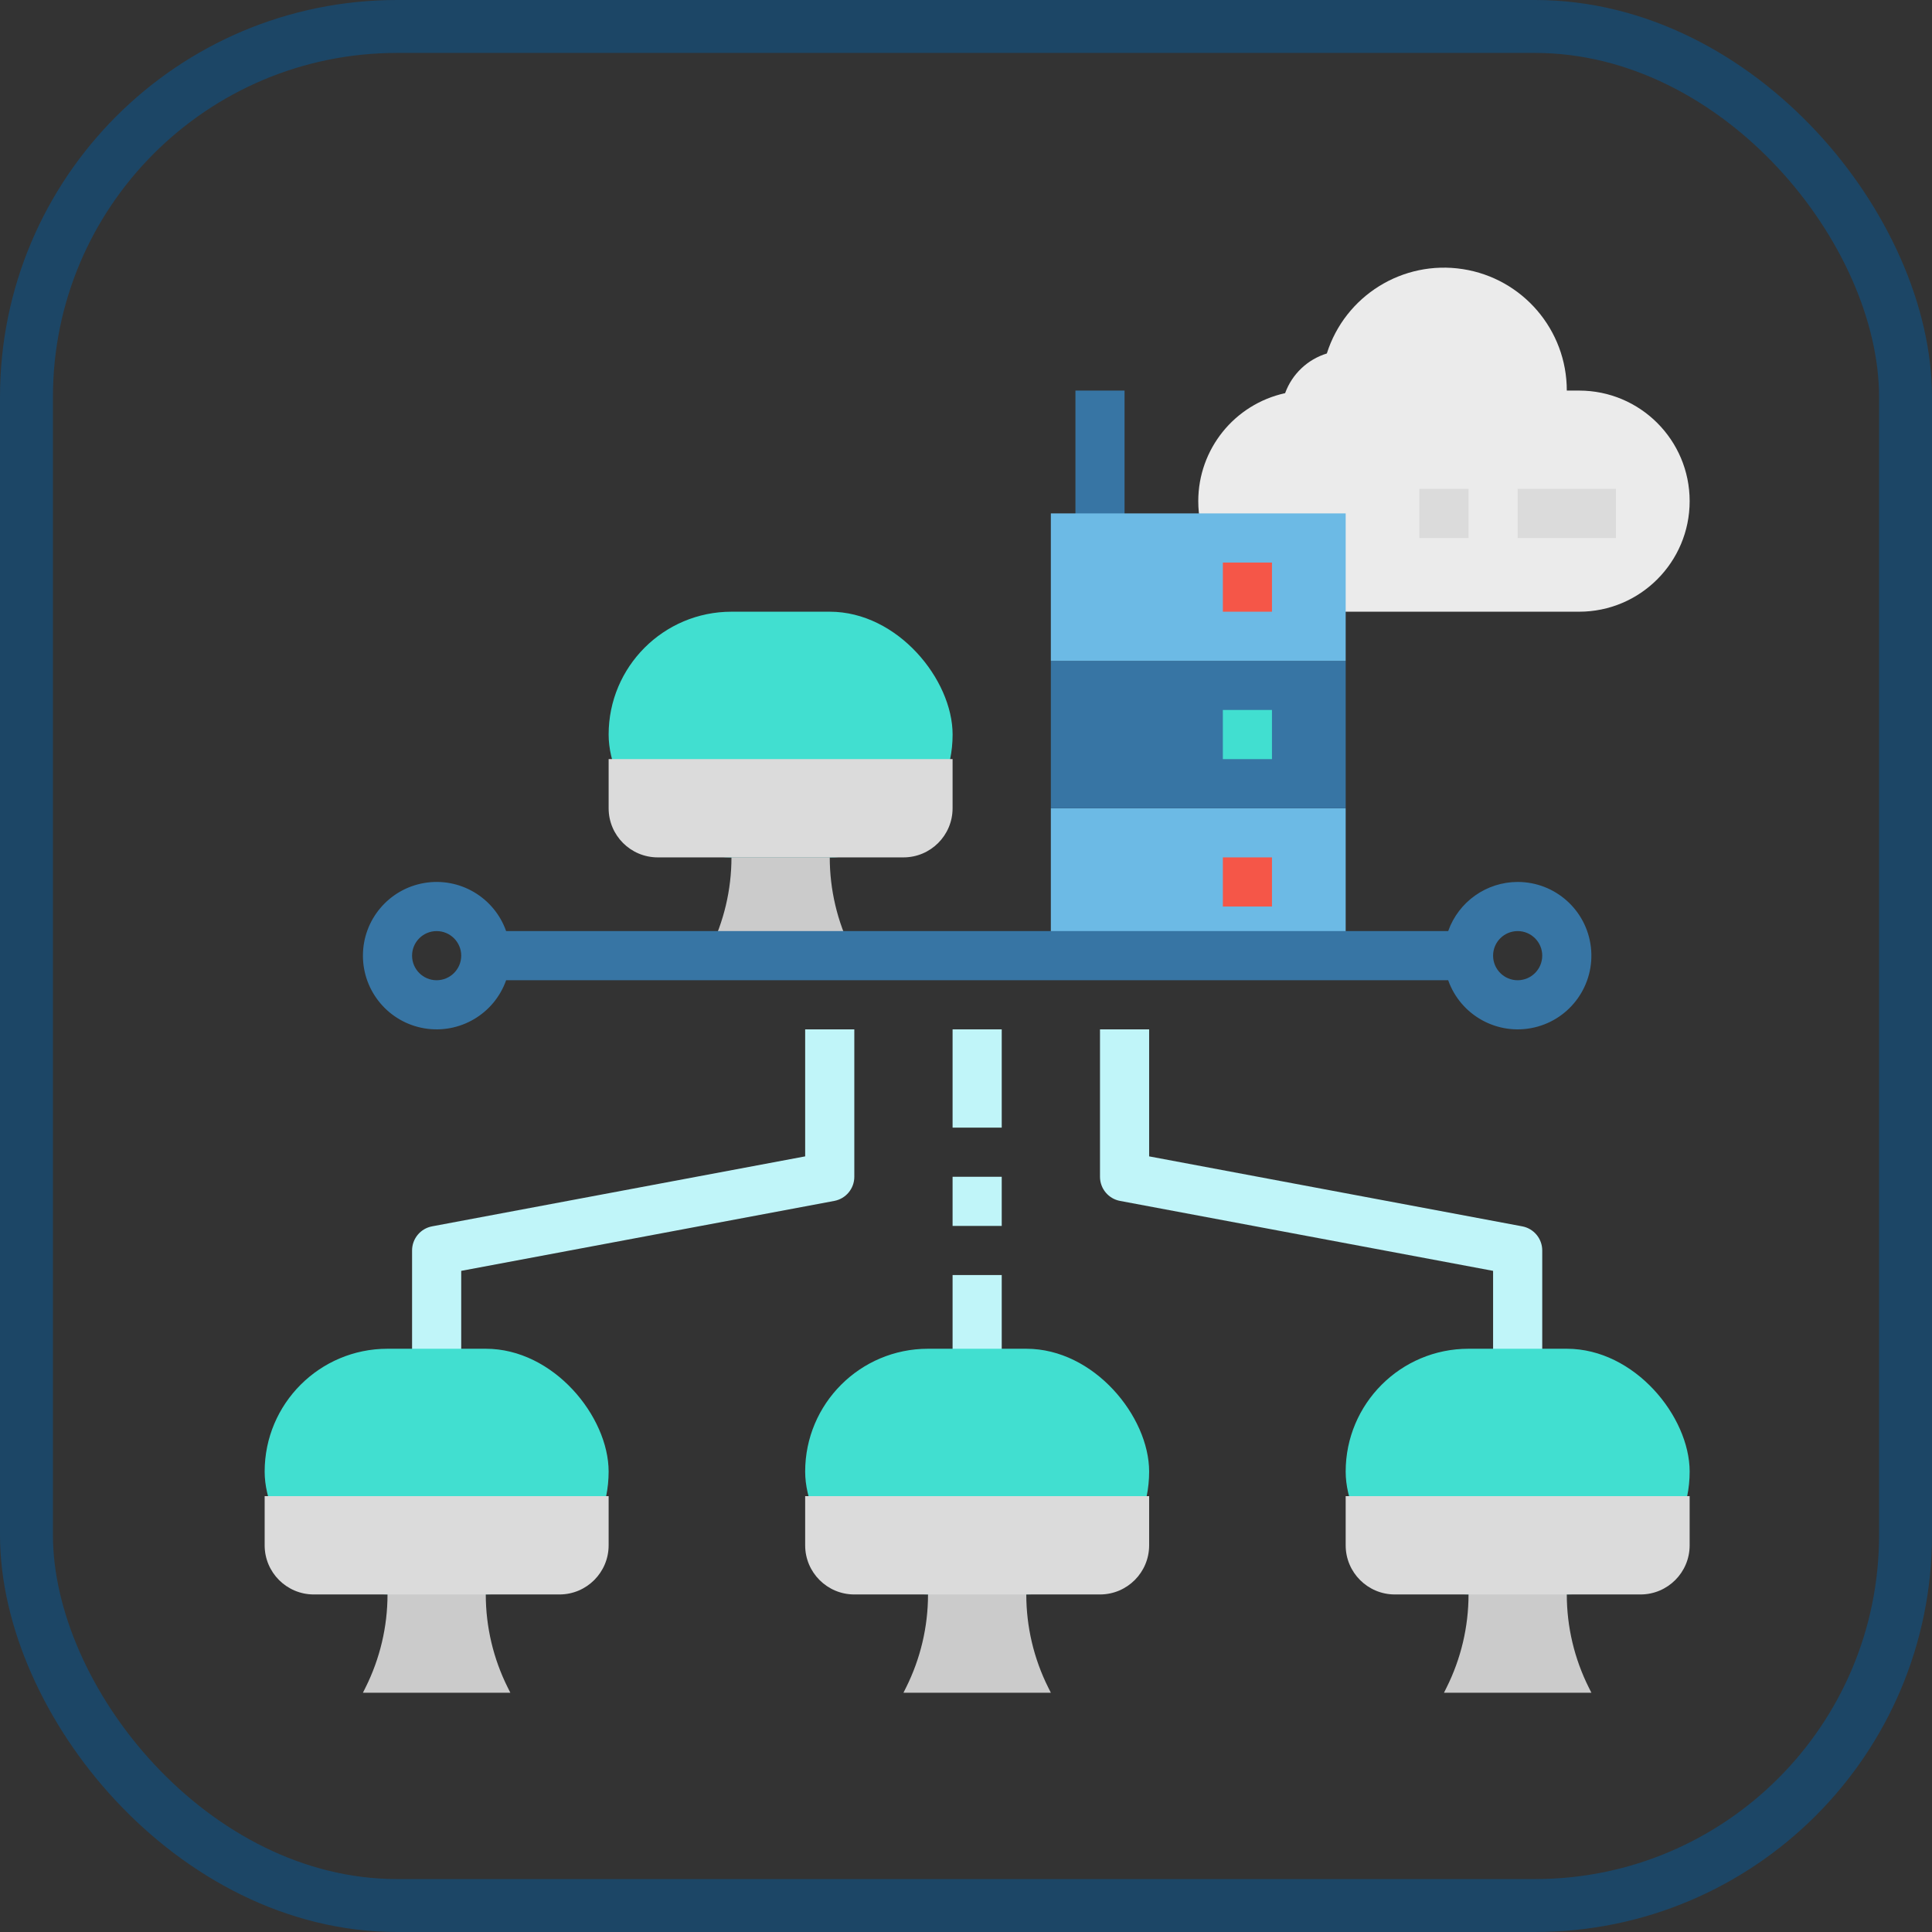 <?xml version="1.0" encoding="UTF-8"?>
<svg width="73px" height="73px" viewBox="0 0 73 73" version="1.1" xmlns="http://www.w3.org/2000/svg" xmlns:xlink="http://www.w3.org/1999/xlink">
    <rect x="0" y="0" width="73" height="73" fill="#333333" stroke="none"/>
    <!-- Generator: Sketch 51.3 (57544) - http://www.bohemiancoding.com/sketch -->
    <title>architecture-and-paradigmes/proxy</title>
    <desc>Created with Sketch.</desc>
    <defs>
        <rect id="path-1" x="0" y="0" width="69" height="69" rx="14"></rect>
    </defs>
    <g id="architecture-and-paradigmes/proxy" stroke="none" stroke-width="1" fill="none" fill-rule="evenodd">
        <g id="container" transform="translate(2, 2)">
            <mask id="mask-2" fill="white">
                <use xlink:href="#path-1"></use>
            </mask>
            <rect stroke="#1C4666" stroke-width="2" x="-1" y="-1" width="71" height="71" rx="14"></rect>
        </g>
        <g id="network" transform="translate(10, 10)" fill-rule="nonzero">
            <path d="M49.666,4.758 L49.201,4.758 C49.203,2.467 47.533,0.518 45.269,0.168 C43.005,-0.182 40.825,1.172 40.134,3.356 C39.403,3.581 38.819,4.136 38.558,4.855 C36.642,5.276 35.277,6.973 35.276,8.935 C35.276,11.242 37.147,13.113 39.454,13.113 L49.666,13.113 C51.973,13.113 53.843,11.242 53.843,8.935 C53.843,6.628 51.973,4.758 49.666,4.758 Z" id="Shape" fill="#EBEBEB"></path>
            <polygon id="Shape" fill="#3775A4" points="30.635 4.758 32.491 4.758 32.491 11.256 30.635 11.256"></polygon>
            <g id="Group" transform="translate(5.57, 28.894)" fill="#C0F5F9">
                <polygon id="Shape" points="20.423 9.283 22.28 9.283 22.28 13.925 20.423 13.925"></polygon>
                <path d="M1.857,12.997 L0,12.997 L0,8.355 C-8.50034278e-06,7.908 0.318,7.525 0.757,7.443 L14.853,4.799 L14.853,0 L16.71,0 L16.71,5.57 C16.71,6.017 16.392,6.4 15.953,6.482 L1.857,9.125 L1.857,12.997 Z" id="Shape"></path>
                <path d="M42.703,12.997 L40.846,12.997 L40.846,9.125 L26.75,6.482 C26.311,6.4 25.993,6.017 25.993,5.57 L25.993,0 L27.85,0 L27.85,4.799 L41.946,7.443 C42.385,7.525 42.703,7.908 42.703,8.355 L42.703,12.997 Z" id="Shape"></path>
                <polygon id="Shape" points="20.423 5.57 22.28 5.57 22.28 7.427 20.423 7.427"></polygon>
                <polygon id="Shape" points="20.423 0 22.28 0 22.28 3.713 20.423 3.713"></polygon>
            </g>
            <rect id="Rectangle-path" fill="#41DFD0" x="20.423" y="40.962" width="12.997" height="9.283" rx="4.642"></rect>
            <rect id="Rectangle-path" fill="#41DFD0" x="0" y="40.962" width="12.997" height="9.283" rx="4.642"></rect>
            <rect id="Rectangle-path" fill="#41DFD0" x="40.846" y="40.962" width="12.997" height="9.283" rx="4.642"></rect>
            <path d="M25.065,50.246 L26.922,49.317 L28.778,50.246 C28.778,51.467 29.062,52.671 29.608,53.763 L29.706,53.959 L24.137,53.959 L24.235,53.763 C24.781,52.671 25.065,51.467 25.065,50.246 Z" id="Shape" fill="#CBCBCB"></path>
            <path d="M33.42,46.532 L20.423,46.532 L20.423,48.389 C20.423,49.414 21.254,50.246 22.28,50.246 L31.563,50.246 C32.589,50.246 33.42,49.414 33.42,48.389 L33.42,46.532 Z" id="Shape" fill="#DBDBDB"></path>
            <rect id="Rectangle-path" fill="#41DFD0" x="12.997" y="13.113" width="12.997" height="9.283" rx="4.642"></rect>
            <path d="M17.638,22.396 L21.352,22.396 C21.352,23.617 21.636,24.821 22.182,25.913 L22.28,26.109 L16.71,26.109 L16.808,25.913 C17.354,24.821 17.638,23.617 17.638,22.396 Z" id="Shape" fill="#CBCBCB"></path>
            <path d="M25.993,18.683 L12.997,18.683 L12.997,20.539 C12.997,21.565 13.828,22.396 14.853,22.396 L24.137,22.396 C25.162,22.396 25.993,21.565 25.993,20.539 L25.993,18.683 Z" id="Shape" fill="#DBDBDB"></path>
            <path d="M4.642,50.246 L5.57,49.317 L7.427,49.317 L8.355,50.246 C8.355,51.467 8.639,52.671 9.185,53.763 L9.283,53.959 L3.713,53.959 L3.811,53.763 C4.357,52.671 4.642,51.467 4.642,50.246 Z" id="Shape" fill="#CBCBCB"></path>
            <path d="M12.997,46.532 L0,46.532 L0,48.389 C0,49.414 0.831,50.246 1.857,50.246 L11.14,50.246 C12.165,50.246 12.997,49.414 12.997,48.389 L12.997,46.532 Z" id="Shape" fill="#DBDBDB"></path>
            <path d="M45.488,50.246 L47.345,49.317 L49.201,50.246 C49.201,51.467 49.486,52.671 50.032,53.763 L50.13,53.959 L44.56,53.959 L44.658,53.763 C45.204,52.671 45.488,51.467 45.488,50.246 Z" id="Shape" fill="#CBCBCB"></path>
            <path d="M53.843,46.532 L40.846,46.532 L40.846,48.389 C40.846,49.414 41.678,50.246 42.703,50.246 L51.986,50.246 C53.012,50.246 53.843,49.414 53.843,48.389 L53.843,46.532 Z" id="Shape" fill="#DBDBDB"></path>
            <polygon id="Shape" fill="#6CBAE5" points="29.706 20.539 40.846 20.539 40.846 26.109 29.706 26.109"></polygon>
            <polygon id="Shape" fill="#F55648" points="36.205 22.396 38.061 22.396 38.061 24.253 36.205 24.253"></polygon>
            <polygon id="Shape" fill="#3775A4" points="29.706 14.969 40.846 14.969 40.846 20.539 29.706 20.539"></polygon>
            <polygon id="Shape" fill="#41DFD0" points="36.205 16.826 38.061 16.826 38.061 18.683 36.205 18.683"></polygon>
            <polygon id="Shape" fill="#6CBAE5" points="29.706 9.399 40.846 9.399 40.846 14.969 29.706 14.969"></polygon>
            <polygon id="Shape" fill="#F55648" points="36.205 11.256 38.061 11.256 38.061 13.113 36.205 13.113"></polygon>
            <polygon id="Shape" fill="#DBDBDB" points="47.345 8.471 51.058 8.471 51.058 10.328 47.345 10.328"></polygon>
            <polygon id="Shape" fill="#DBDBDB" points="43.631 8.471 45.488 8.471 45.488 10.328 43.631 10.328"></polygon>
            <path d="M47.345,23.324 C46.165,23.326 45.114,24.069 44.719,25.181 L9.124,25.181 C8.671,23.902 7.364,23.135 6.027,23.364 C4.69,23.594 3.713,24.753 3.713,26.109 C3.713,27.466 4.69,28.625 6.027,28.854 C7.364,29.083 8.671,28.316 9.124,27.038 L44.719,27.038 C45.192,28.373 46.591,29.141 47.971,28.823 C49.351,28.505 50.272,27.201 50.112,25.794 C49.952,24.387 48.761,23.324 47.345,23.324 Z M6.498,27.038 C5.986,27.038 5.57,26.622 5.57,26.109 C5.57,25.597 5.986,25.181 6.498,25.181 C7.011,25.181 7.427,25.597 7.427,26.109 C7.426,26.622 7.011,27.037 6.498,27.038 Z M47.345,27.038 C46.832,27.038 46.416,26.622 46.416,26.109 C46.416,25.597 46.832,25.181 47.345,25.181 C47.857,25.181 48.273,25.597 48.273,26.109 C48.272,26.622 47.857,27.037 47.345,27.038 Z" id="Shape" fill="#3775A4"></path>
        </g>
    </g>
</svg>